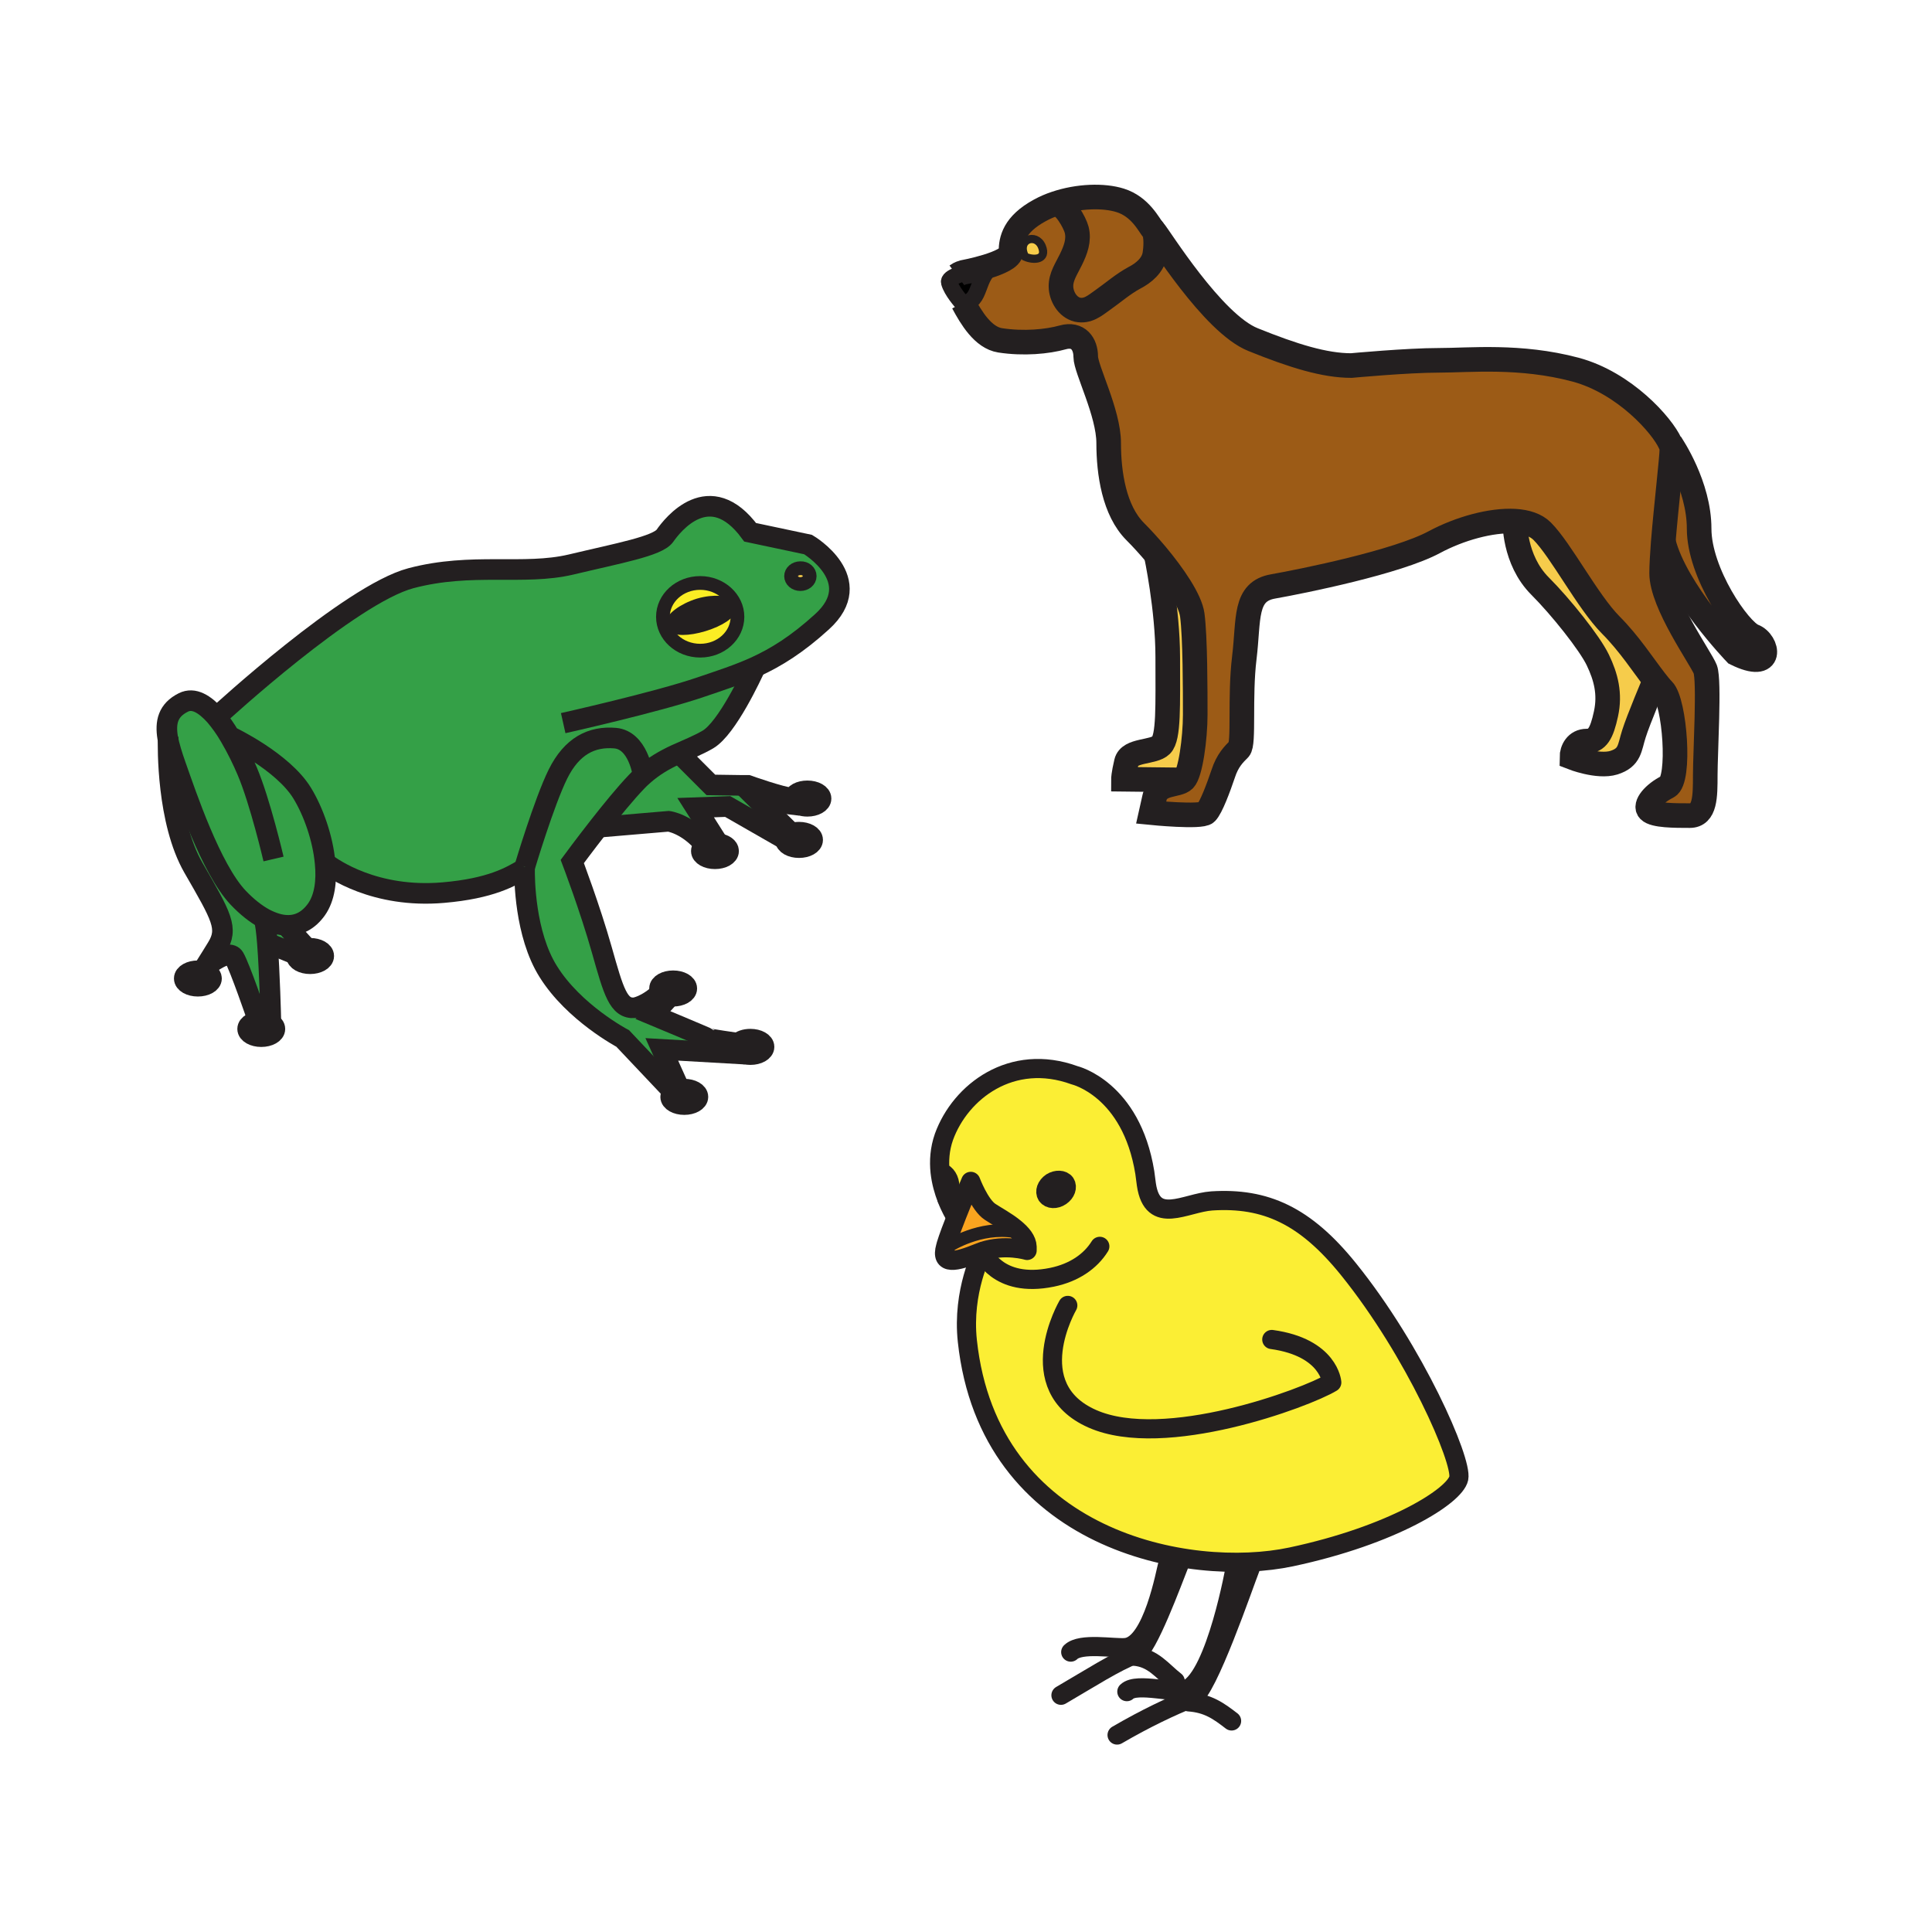 <?xml version="1.0" encoding="utf-8"?>
<!-- Generator: Adobe Illustrator 21.0.2, SVG Export Plug-In . SVG Version: 6.00 Build 0)  -->
<svg version="1.1" id="Layer_1" xmlns="http://www.w3.org/2000/svg" xmlns:xlink="http://www.w3.org/1999/xlink" x="0px" y="0px"
	 viewBox="0 0 850.4 850.4" style="enable-background:new 0 0 850.4 850.4;" xml:space="preserve">
<style type="text/css">
	.st0{fill:#F6CC4B;}
	.st1{fill:#9C5B16;}
	.st2{fill:#231F20;}
	.st3{fill:none;stroke:#231F20;stroke-width:10.831;}
	.st4{fill:none;stroke:#231F20;stroke-width:7.221;}
	.st5{fill:none;stroke:#231F20;stroke-width:3.61;}
	.st6{fill:#FAA41F;}
	.st7{fill:#FBEE34;}
	.st8{fill:#7BD3F7;}
	.st9{fill:none;stroke:#231F20;stroke-width:8.434;stroke-linecap:round;stroke-linejoin:round;}
	.st10{fill:none;stroke:#231F20;stroke-width:8.438;stroke-linecap:round;stroke-linejoin:round;}
	.st11{fill:none;stroke:#231F20;stroke-width:5.623;stroke-linecap:round;stroke-linejoin:round;}
	.st12{fill:#34A047;}
	.st13{fill:#FBED24;}
	.st14{fill:none;stroke:#231F20;stroke-width:9.067;}
	.st15{fill:none;stroke:#231F20;stroke-width:6.045;}
</style>
<g id="XMLID_8_">
	<g>
		<path class="st0" d="M458.6,108.5c2.4,5.9-3.6,6.1-7.4,4.5C447.2,105.4,456,102.3,458.6,108.5z"/>
		<path class="st1" d="M771.8,280c6.4,2.4,9.3,16.1-7.8,7.6c0,0-26.4-27.5-31.8-49h0c1.3-16,3.8-37.1,3.8-41c0-0.6-0.2-1.4-0.7-2.5
			c0.6,0.8,12.6,18.5,12.6,37.6C747.9,252.2,765.5,277.5,771.8,280z"/>
		<path class="st0" d="M524.8,270.7c1.3,9.7,1.3,33.5,1.3,43.9c0,10.4-2.1,25.8-4.9,28.6l-26.6-0.3c0,0,0-2,1.3-7.5
			c1.3-5.5,11.9-4.1,15.3-7.5c3.4-3.4,2.9-17.2,2.9-38.7c0-21.5-5.1-45.2-5.1-45.2l0,0C516.4,253.1,523.8,263.9,524.8,270.7z"/>
		<path class="st0" d="M728.5,299.3c-0.2,0.5-7.4,17.7-9.4,23.8c-1.9,6.2-1.6,10.4-8.8,12.7c-7.1,2.3-18.5-2.3-18.5-2.3
			c0-3.2,1.9-7.2,6.5-7.2c4.5,0,6.5-3.3,8.5-12c1.9-8.8,0-16.2-3.6-23.7c-3.6-7.5-16.3-23.4-25.4-32.5
			c-11.7-11.7-11.1-28.7-11.1-28.7v0c5.1,0.3,9.3,1.7,12,4.4c8.3,8.3,20,31,30.2,41.3C717.1,283,723.6,292.9,728.5,299.3z"/>
		<path class="st1" d="M424,119.9c0,0,21.1-3.9,21.1-9.1c0-5.2,1.3-12,12.7-18.2c2.2-1.2,4.5-2.2,6.9-3c3.8,0,8.4,8.4,9.2,11.5
			c1.2,4.6-0.5,9-2.5,13.1c-1.9,4-4.5,7.5-4.4,12c0.1,4.2,2.8,9,7.2,10.1c4.6,1,7.7-1.8,11.1-4.2c4.7-3.3,9-7.1,14-9.8
			c4.1-2.1,8.2-5.5,9-10.3c0.4-2.3,0.9-8.2-0.6-10.6c0.1,0.1,0.2,0.2,0.3,0.3c1.9,2,25.7,40.6,43.6,47.8
			c17.9,7.1,31.5,11.4,43.2,11.4c0,0,24.7-2.3,38.4-2.3c13.6,0,35.9-2.4,60.3,4.1c21.6,5.8,38.2,24.6,41.7,32.5
			c0.5,1,0.7,1.9,0.7,2.5c0,3.9-2.5,25-3.8,41c-0.4,5.4-0.7,10.3-0.7,13.6c0,13.3,17.2,37.4,19.2,42.3c1.9,4.9,0,37,0,46.5
			c0,9.4,0,17.9-6.8,17.9c-6.8,0-15.6,0-17.9-2.3c-2.3-2.3,2.3-7.5,8.1-10.4c5.8-2.9,3.2-37.4-2-42.6c-1.1-1.1-2.3-2.6-3.6-4.3
			c-4.9-6.4-11.4-16.3-19.4-24.3c-10.2-10.2-21.9-33-30.2-41.3c-2.7-2.7-7-4.1-12-4.4c-10.5-0.6-24.5,3.3-35.4,9.2
			c-16.3,8.8-57.9,17.2-70.9,19.5c-13,2.3-10.7,14.3-12.8,31.5c-2.1,17.2,0,37.9-2.3,40.1c-2.3,2.3-5,5-7,10.9
			c-1.9,5.9-5.3,14.9-7.5,17.1c-2.2,2.2-24.2,0-24.2,0s0,0,1.5-6.7c1.5-6.7,10.2-5,13-7.8c2.8-2.8,4.9-18.2,4.9-28.6
			c0-10.4,0-34.1-1.3-43.9c-0.9-6.8-8.3-17.6-15.9-26.6c-3.2-3.8-6.4-7.3-9.2-10.1c-9.3-9.3-11.7-25.7-11.7-39
			c0-13.3-10.1-32.5-10.1-38c0-5.5-3.2-10.4-10.1-8.5c-6.8,1.9-17.2,2.9-27.6,1.3c-7.5-1.2-12.7-9.9-16.3-16.6
			c8.3,0.2,5.5-12,13.5-16.1c-0.4,0.1-10.6,1.8-16.1,4C422.5,120.3,424,119.9,424,119.9z M451.2,113c3.8,1.6,9.8,1.4,7.4-4.5
			C456,102.3,447.2,105.4,451.2,113z"/>
		<path class="st1" d="M507.9,101.4c1.4,2.4,1,8.3,0.6,10.6c-0.8,4.8-4.9,8.2-9,10.3c-5.1,2.6-9.3,6.5-14,9.8
			c-3.5,2.4-6.6,5.3-11.1,4.2c-4.4-1-7.1-5.8-7.2-10.1c-0.1-4.5,2.5-8.1,4.4-12c2-4.1,3.6-8.5,2.5-13.1c-0.8-3.1-5.4-11.5-9.2-11.5
			c10-3.4,21.3-3.6,28.5-1.4C502.2,91,505.9,98.9,507.9,101.4z"/>
		<path d="M421.3,121.2c5.5-2.3,15.7-4,16.1-4c-8,4.1-5.2,16.3-13.5,16.1c-1.4-2.5-2.5-4.8-3.5-6.2
			C418.5,124.2,419.7,122.3,421.3,121.2z"/>
		<path class="st2" d="M423.4,133.2c0,0-4.6-5.2-5.6-8.9c-0.3-1.1,1.2-2.1,3.5-3.1c-1.5,1.1-2.8,3-0.8,5.8c1,1.4,2.1,3.7,3.5,6.2
			C423.8,133.2,423.6,133.2,423.4,133.2z"/>
	</g>
	<g>
		<path class="st3" d="M423.9,133.2c3.6,6.7,8.8,15.4,16.3,16.6c10.4,1.6,20.8,0.6,27.6-1.3c6.8-1.9,10.1,2.9,10.1,8.5
			c0,5.5,10.1,24.7,10.1,38s2.4,29.7,11.7,39c2.8,2.8,6,6.3,9.2,10.1c7.5,9,15,19.8,15.9,26.6c1.3,9.7,1.3,33.5,1.3,43.9
			c0,10.4-2.1,25.8-4.9,28.6c-2.8,2.8-11.5,1.1-13,7.8c-1.5,6.7-1.5,6.7-1.5,6.7s22,2.2,24.2,0c2.2-2.2,5.5-11.2,7.5-17.1
			c1.9-5.9,4.7-8.6,7-10.9c2.3-2.3,0.2-22.9,2.3-40.1c2.1-17.2-0.2-29.3,12.8-31.5c13-2.3,54.6-10.7,70.9-19.5
			c11-5.9,24.9-9.8,35.4-9.2c5.1,0.3,9.3,1.7,12,4.4c8.3,8.3,20,31,30.2,41.3c8.1,8.1,14.5,18,19.4,24.3c1.3,1.7,2.5,3.2,3.6,4.3
			c5.2,5.2,7.8,39.7,2,42.6c-5.9,2.9-10.4,8.1-8.1,10.4c2.3,2.3,11.1,2.3,17.9,2.3c6.8,0,6.8-8.4,6.8-17.9c0-9.4,1.9-41.6,0-46.5
			c-1.9-4.9-19.2-28.9-19.2-42.3c0-3.4,0.3-8.2,0.7-13.6c1.3-16,3.8-37.1,3.8-41c0-0.6-0.2-1.4-0.7-2.5
			c-3.5-7.9-20.1-26.7-41.7-32.5c-24.4-6.5-46.6-4.1-60.3-4.1c-13.7,0-38.4,2.3-38.4,2.3c-11.7,0-25.4-4.2-43.2-11.4
			c-17.9-7.1-41.6-45.8-43.6-47.8c-0.1-0.1-0.2-0.2-0.3-0.3c-2-2.4-5.7-10.4-14.6-13.2c-7.3-2.3-18.5-2-28.5,1.4
			c-2.4,0.8-4.7,1.8-6.9,3c-11.4,6.2-12.7,13-12.7,18.2c0,5.2-21.1,9.1-21.1,9.1s-1.5,0.4-2.7,1.3"/>
		<path class="st3" d="M508.9,244.1c0,0,5.1,23.7,5.1,45.2c0,21.5,0.5,35.3-2.9,38.7c-3.4,3.4-14,1.9-15.3,7.5
			c-1.3,5.5-1.3,7.5-1.3,7.5l26.6,0.3"/>
		<path class="st3" d="M666.8,229.3c0,0-0.6,17,11.1,28.7c9.1,9.1,21.8,25,25.4,32.5c3.6,7.5,5.5,14.9,3.6,23.7
			c-1.9,8.8-3.9,12-8.5,12c-4.5,0-6.5,3.9-6.5,7.2c0,0,11.4,4.5,18.5,2.3c7.2-2.3,6.8-6.5,8.8-12.7c1.9-6.1,9.1-23.2,9.4-23.8
			c0,0,0,0,0,0"/>
		<path class="st3" d="M735.3,195.1C735.3,195.1,735.3,195.1,735.3,195.1c0.6,0.9,12.6,18.6,12.6,37.6c0,19.5,17.6,44.9,23.9,47.3
			c6.4,2.4,9.3,16.1-7.8,7.6c0,0-26.4-27.5-31.8-49"/>
		<path class="st3" d="M464.7,89.6c3.8,0,8.4,8.4,9.2,11.5c1.2,4.6-0.5,9-2.5,13.1c-1.9,4-4.5,7.5-4.4,12c0.1,4.2,2.8,9,7.2,10.1
			c4.6,1,7.7-1.8,11.1-4.2c4.7-3.3,9-7.1,14-9.8c4.1-2.1,8.2-5.5,9-10.3c0.4-2.3,0.9-8.2-0.6-10.6c-0.1-0.2-0.2-0.4-0.4-0.5"/>
		<path class="st4" d="M421.3,121.2c-2.3,0.9-3.8,2-3.5,3.1c1,3.8,5.6,8.9,5.6,8.9c0.2,0,0.4,0,0.5,0c8.3,0.2,5.5-12,13.5-16.1
			c0,0,0,0,0,0C437,117.2,426.8,118.9,421.3,121.2z"/>
		<path class="st5" d="M451.2,113c-4-7.6,4.8-10.7,7.4-4.5C461,114.4,455,114.7,451.2,113z"/>
	</g>
</g>
<g id="XMLID_18_">
	<g>
		<path class="st6" d="M446.5,542.1l0.2-1.4c2.9,2.4,5.2,5.1,5.3,8.1v1.6c0,0-9.7-2.9-19.6,0.4c-0.5,0.2-1.1,0.4-1.6,0.6
			c-10.4,4.2-17,5.6-14.7-2.6c0.1-0.3,0.1-0.5,0.2-0.8l1.5,0.3C417.9,548.3,431.3,539.6,446.5,542.1z"/>
		<path class="st6" d="M446.8,540.7l-0.2,1.4c-15.2-2.5-28.6,6.2-28.6,6.2l-1.5-0.3c1-3.3,2.9-8.3,4.8-13.1c3-7.6,6.1-14.9,6.1-14.9
			s3.9,10.4,8.5,13.4C438.3,535.1,443.1,537.6,446.8,540.7z"/>
		<path class="st7" d="M413.8,516c-0.5-4.8-0.2-10.1,1.7-15.5c7.2-19.9,29.7-37.2,57.5-27.1c0,0,25,5.9,30.9,42.8l0.7,5.3
			c2.6,18.3,17,8,28.8,7.2c23.6-1.6,41.1,6.4,60.2,30.1c29.2,36.2,50.2,84.1,48.5,92c-1.6,7.8-29.1,25.1-73.8,34.6
			c-44.7,9.5-132.9-7-142.5-95c-2.4-22.1,6.7-39.3,6.7-39.3l0-0.1c9.9-3.3,19.6-0.4,19.6-0.4v-1.6c-0.1-3-2.4-5.8-5.3-8.1
			c-3.7-3.1-8.5-5.6-11-7.2c-4.6-2.9-8.5-13.4-8.5-13.4s-3.1,7.2-6.1,14.9l-1.1-0.2c0,0-1.7-2.7-3.4-7.1l0.2-0.1
			c1.4-1.2,1.3-2.9,1.3-5.2c0-3.2-1.7-5.8-3.9-6.4L413.8,516z M466.9,526.6c2.2-1.5,3.1-4.1,2-5.7s-3.8-1.8-6-0.3
			c-2.2,1.5-3.1,4.1-2,5.7C462,528,464.7,528.1,466.9,526.6z"/>
		<path class="st8" d="M542.1,757.5l-18.9-8.4C531.7,749.7,536.4,753.1,542.1,757.5z"/>
		<path class="st8" d="M517.3,740.1l-18.2-11C507.6,729.7,511.6,735.7,517.3,740.1z"/>
		<path class="st2" d="M468.9,520.8c1.1,1.7,0.2,4.2-2,5.7c-2.2,1.5-4.9,1.4-6.1-0.3c-1.1-1.7-0.2-4.2,2-5.7
			C465,519.1,467.8,519.2,468.9,520.8z"/>
	</g>
	<g>
		<path class="st9" d="M543.8,689.5c0,0-8.5,48-21.3,54.1c-4.7,2.3-22.1-3.3-26.5,1"/>
		<path class="st9" d="M491.7,763.7c12.9-7.5,23.8-12.6,33.2-16.4c6.5-2.6,22.7-50.2,25.4-57"/>
		<path class="st9" d="M523.2,749.1c8.5,0.6,13.2,4,18.9,8.4"/>
		<path class="st9" d="M514.1,688.1c-1,3.5-6.7,35.9-18.6,37.1c-5.2,0.5-19.8-2.3-24.2,2"/>
		<path class="st9" d="M467,746.2c12.9-7.5,23.6-14.5,33.1-18.2c5-2,15.8-31.5,19.6-41.1"/>
		<path class="st9" d="M499.1,729c8.5,0.6,12.5,6.6,18.2,11"/>
		<path class="st9" d="M446.8,540.7c2.9,2.4,5.2,5.1,5.3,8.1v1.6c0,0-9.7-2.9-19.6,0.4c-0.5,0.2-1.1,0.4-1.6,0.6
			c-10.4,4.2-17,5.6-14.7-2.6c0.1-0.3,0.1-0.5,0.2-0.8c1-3.3,2.9-8.3,4.8-13.1c3-7.6,6.1-14.9,6.1-14.9s3.9,10.4,8.5,13.4
			C438.3,535.1,443.1,537.6,446.8,540.7z"/>
		<path class="st10" d="M468.9,520.8c1.1,1.7,0.2,4.2-2,5.7c-2.2,1.5-4.9,1.4-6.1-0.3c-1.1-1.7-0.2-4.2,2-5.7
			C465,519.1,467.8,519.2,468.9,520.8z"/>
		<path class="st9" d="M432.5,551c0,0-9.1,17.2-6.7,39.3c9.5,88,97.7,104.5,142.5,95c44.7-9.5,72.1-26.8,73.8-34.6
			c1.6-7.8-19.3-55.8-48.5-92c-19.1-23.7-36.6-31.6-60.2-30.1c-11.7,0.8-26.1,11.1-28.8-7.2l-0.7-5.3c-6-36.9-30.9-42.8-30.9-42.8
			c-27.7-10.1-50.3,7.2-57.5,27.1c-1.9,5.4-2.2,10.7-1.7,15.5c0.5,4.5,1.7,8.5,2.9,11.6c1.7,4.4,3.4,7.1,3.4,7.1"/>
		<path class="st9" d="M470,574.6c0,0-20.9,35.9,10.8,49.9c31.7,14,94-9.1,105.4-16c0,0-1.1-15.4-26.4-18.9"/>
		<path class="st9" d="M432.5,551c0,0,6.3,16.2,30.6,11.2c9.7-2,16.9-7,21-13.6"/>
		<path class="st11" d="M417.9,548.3c0,0,13.4-8.7,28.6-6.2c0.2,0,0.3,0.1,0.5,0.1"/>
		<path class="st9" d="M414.2,516c2.2,0.6,3.9,3.2,3.9,6.4c0,2.3,0.1,4.1-1.3,5.2"/>
	</g>
</g>
<g id="XMLID_1_">
	<g>
		<path class="st12" d="M126.6,408.1l7.1,7.8l-1.7,2.7c-0.7,0.5-1.2,1-1.4,1.7l-12.5-5.1l-0.5,0c-0.4-5.1-0.9-9.1-1.4-10.2l0.3-0.6
			c3.4,1.9,6.8,2.9,10.1,2.9L126.6,408.1z"/>
		<path class="st0" d="M352.3,250c2.3,0,4.1,1.6,4.1,3.5s-1.9,3.5-4.1,3.5c-2.3,0-4.1-1.6-4.1-3.5C348.2,251.6,350,250,352.3,250z"
			/>
		<path class="st12" d="M283,341.4c4.8-4.3,9.7-7,14.4-9.2l2.4,0.1l13.1,13.1l14,0.2l7.4,7.3l13.9,13.7l0.1,0.3
			c-1.5,0.6-2.5,1.5-2.6,2.6L320.3,355l-14.2,0.5l10,15.8c-0.5-0.1-1-0.1-1.5-0.1c-1.6,0-3.1,0.4-4.1,0.9
			c-7.9-9.7-16.2-10.7-16.2-10.7l-29.4,2.5l-1.2-0.2c5.4-6.9,11.7-14.6,16.5-19.6C281.2,343.2,282.1,342.3,283,341.4z"/>
		<path class="st12" d="M328,464l-36.7-2.1L299,479l0.1,0.6c-1.1,0.2-2,0.6-2.7,1.2l-22.3-23.6c0,0-21.5-11.3-32.8-29.5
			c-10.3-16.5-10.4-41-10.4-45.5c0-0.5,0-0.7,0-0.7s8.5-28.5,14.6-40.8c6.1-12.3,14.9-16.7,25.2-15.8c9.8,0.9,12.1,15.1,12.3,16.6
			c-0.9,0.8-1.9,1.7-2.8,2.7c-4.8,5-11.1,12.7-16.5,19.6c-6.5,8.3-11.8,15.5-11.8,15.5s7.8,20.5,13,38.9c5.2,18.4,7.3,26,14.4,25.5
			c0,0,5.2-0.6,11.8-6.9c0.7,0.7,2,1.3,3.4,1.6l-0.1,0.7l-7,7.7c0,0,24,10,24.3,10.3c0.3,0.2,12.3,2,13.3,2.1
			c-0.5,0.5-0.8,1.1-0.8,1.7C324.2,462.3,325.8,463.5,328,464L328,464L328,464z"/>
		<path class="st12" d="M119.2,448.4l-6.1-0.7c0,0-7.7-22.2-10-26.2c-2.4-4-11.6,3.3-11.6,3.3l-0.6-0.4c1.2-2,2.8-4.5,4.6-7.4
			c5.2-8.5,2.1-13.4-10.4-35.2c-11.7-20.4-11.2-53.3-11.1-57.2c0.6,3.7,2,7.9,3.6,12.4c4.5,12.7,15.3,45.3,27.4,58
			c3.8,4,7.7,7.2,11.7,9.3l-0.3,0.6c0.5,1.1,1,5,1.4,10.2C118.6,428.1,119.2,448.4,119.2,448.4z"/>
		<path class="st12" d="M143.1,379.8c0.8,8-0.2,15.4-3.8,20.5c-3.5,4.9-7.9,7.1-12.7,7c-3.2,0-6.6-1.1-10.1-2.9
			c-3.9-2.1-7.9-5.3-11.7-9.3c-12-12.7-22.9-45.3-27.4-58c-1.6-4.5-2.9-8.7-3.6-12.4c-1.1-6.8,0.1-12.1,6.9-15.5
			c4.6-2.3,9.4,0.7,14,5.8c2.3,2.7,4.6,5.9,6.6,9.4l0.2-0.1c0,0,22.9,10.9,31.4,24.8C137.9,357.1,142.1,368.9,143.1,379.8z"/>
		<path class="st12" d="M332.6,293.4c-1.6,3.5-12.5,27.1-21,32.1c-4.3,2.5-9.1,4.4-14.2,6.7c-4.7,2.2-9.6,4.9-14.4,9.2
			c-0.2-1.5-2.4-15.7-12.3-16.6c-10.4-0.9-19.1,3.5-25.2,15.8c-6.1,12.3-14.6,40.8-14.6,40.8s0,0.3,0,0.7
			c-6.1,3.7-14.9,8.9-35.9,10.7c-30.2,2.6-48.8-10.7-51.9-13.1c-1-10.9-5.2-22.6-10.1-30.7c-8.5-13.9-31.4-24.8-31.4-24.8l-0.2,0.1
			c-2-3.4-4.3-6.7-6.6-9.4l1.5-0.4c0,0,57.7-53.1,84.6-60.2c26.9-7.1,49.5-1.1,70.4-6c20.9-5,38.2-8.1,41.4-12.7
			c3.2-4.6,19.6-25.8,37.5-1.5l25.5,5.4c0,0,26.4,15.6,6.1,34C350.9,283.6,341.8,289.2,332.6,293.4z M356.4,253.6
			c0-2-1.9-3.5-4.1-3.5c-2.3,0-4.1,1.6-4.1,3.5s1.8,3.5,4.1,3.5C354.6,257.1,356.4,255.5,356.4,253.6z M324.6,271.5
			c0-8.2-7.3-14.9-16.4-14.9c-9.1,0-16.4,6.7-16.4,14.9c0,8.2,7.3,14.9,16.4,14.9C317.2,286.3,324.6,279.7,324.6,271.5z"/>
		<path class="st13" d="M308.2,256.6c9.1,0,16.4,6.7,16.4,14.9c0,8.2-7.3,14.9-16.4,14.9c-9.1,0-16.4-6.7-16.4-14.9
			C291.8,263.3,299.1,256.6,308.2,256.6z M309.7,275c6.9-2.1,12-5.5,11.3-7.6c-0.6-2.1-6.5-2.9-13.4-0.8c-6.9,2.1-12.2,6.3-11.5,8.4
			C296.7,277,302.8,277.1,309.7,275z"/>
		<path class="st2" d="M321,267.3c0.6,2.1-4.4,5.5-11.3,7.6c-6.9,2.1-13,2.1-13.6-0.1c-0.6-2.1,4.7-6.3,11.5-8.4
			C314.5,264.4,320.4,265.2,321,267.3z"/>
	</g>
	<g>
		<path class="st14" d="M96.3,314.7c0,0,57.7-53.1,84.6-60.2c26.9-7.1,49.5-1.1,70.4-6c20.9-5,38.2-8.1,41.4-12.7
			c3.2-4.6,19.6-25.8,37.5-1.5l25.5,5.4c0,0,26.4,15.6,6.1,34c-11,10-20.1,15.6-29.2,19.8c-7.7,3.5-15.5,6-24.3,9
			c-19.3,6.6-60.4,15.8-60.4,15.8"/>
		<path class="st15" d="M324.6,271.5c0,8.2-7.3,14.9-16.4,14.9c-9.1,0-16.4-6.7-16.4-14.9c0-8.2,7.3-14.9,16.4-14.9
			C317.2,256.6,324.6,263.3,324.6,271.5z"/>
		<path class="st15" d="M321,267.3c0.6,2.1-4.4,5.5-11.3,7.6c-6.9,2.1-13,2.1-13.6-0.1c-0.6-2.1,4.7-6.3,11.5-8.4
			C314.5,264.4,320.4,265.2,321,267.3z"/>
		<path class="st15" d="M356.4,253.6c0,2-1.9,3.5-4.1,3.5c-2.3,0-4.1-1.6-4.1-3.5s1.8-3.5,4.1-3.5
			C354.6,250,356.4,251.6,356.4,253.6z"/>
		<path class="st14" d="M101.6,324.3c0,0,22.9,10.9,31.4,24.8c4.9,8,9.1,19.8,10.1,30.7c0.8,8-0.2,15.4-3.8,20.5
			c-3.5,4.9-7.9,7.1-12.7,7c-3.2,0-6.6-1.1-10.1-2.9c-3.9-2.1-7.9-5.3-11.7-9.3c-12-12.7-22.9-45.3-27.4-58
			c-1.6-4.5-2.9-8.7-3.6-12.4c-1.1-6.8,0.1-12.1,6.9-15.5c4.6-2.3,9.4,0.7,14,5.8c2.3,2.7,4.6,5.9,6.6,9.4c3,5.1,5.6,10.5,7.5,15
			c5.7,13.4,11.6,38.7,11.6,38.7"/>
		<path class="st14" d="M74,324.3c0,0,0,0.1,0,0.4c-0.1,3.9-0.6,36.8,11.1,57.2c12.5,21.7,15.6,26.7,10.4,35.2
			c-1.8,2.9-3.3,5.4-4.6,7.4c-0.7,1.2-1.4,2.2-1.9,3c-1.2,1.8-1.8,2.8-1.8,2.8"/>
		<path class="st14" d="M91.5,424.8c0,0,9.2-7.3,11.6-3.3c2.4,4,10,26.2,10,26.2l6.1,0.7c0,0-0.5-20.3-1.5-33.2
			c-0.4-5.1-0.9-9.1-1.4-10.2"/>
		<path class="st14" d="M93.1,430.7c0,1.9-2.7,3.4-6,3.4c-3.3,0-6-1.5-6-3.4s2.7-3.4,6-3.4c0.7,0,1.3,0.1,1.9,0.2
			C91.4,428,93.1,429.2,93.1,430.7z"/>
		<path class="st14" d="M132,418.6c1.1-0.7,2.7-1.2,4.5-1.2c3.3,0,6,1.5,6,3.4c0,1.9-2.7,3.4-6,3.4c-3.3,0-6-1.5-6-3.4
			c0-0.2,0-0.4,0.1-0.6C130.8,419.6,131.3,419.1,132,418.6z"/>
		<path class="st14" d="M121,452.9c0,1.9-2.7,3.4-6,3.4c-3.3,0-6-1.5-6-3.4s2.7-3.4,6-3.4C118.3,449.5,121,451,121,452.9z"/>
		<path class="st14" d="M299.1,479.6c0.7-0.1,1.4-0.2,2.1-0.2c3.3,0,6,1.5,6,3.4c0,1.9-2.7,3.4-6,3.4c-3.3,0-6-1.5-6-3.4
			c0-0.8,0.4-1.5,1.2-2C297.1,480.2,298,479.8,299.1,479.6z"/>
		<path class="st14" d="M291.1,436.8c-0.5-0.5-0.8-1.1-0.8-1.7c0-1.9,2.7-3.4,6-3.4c3.3,0,6,1.5,6,3.4c0,1.9-2.7,3.4-6,3.4
			c-0.6,0-1.2-0.1-1.8-0.2C293,438.1,291.8,437.6,291.1,436.8z"/>
		<path class="st14" d="M316.2,371.3c2.6,0.4,4.5,1.7,4.5,3.3c0,1.9-2.7,3.4-6,3.4c-3.3,0-6-1.5-6-3.4c0-1,0.7-1.9,1.9-2.5
			c1.1-0.6,2.5-0.9,4.1-0.9C315.2,371.2,315.7,371.3,316.2,371.3z"/>
		<path class="st14" d="M348.3,366.9c1-0.4,2.1-0.6,3.4-0.6c3.3,0,6,1.5,6,3.4c0,1.9-2.7,3.4-6,3.4c-3.3,0-6-1.5-6-3.4
			c0-0.1,0-0.1,0-0.2C345.8,368.4,346.8,367.4,348.3,366.9z"/>
		<path class="st14" d="M349.4,351.4c0.1-1.9,2.7-3.3,6-3.3c3.3,0,6,1.5,6,3.4s-2.7,3.4-6,3.4c-1.2,0-2.2-0.2-3.2-0.5
			C350.5,353.8,349.3,352.7,349.4,351.4C349.3,351.4,349.3,351.4,349.4,351.4z"/>
		<path class="st14" d="M325,459.2c1-1.1,3-1.8,5.3-1.8c3.3,0,6,1.5,6,3.4c0,1.9-2.7,3.4-6,3.4c-0.8,0-1.6-0.1-2.2-0.2
			c-2.2-0.5-3.8-1.7-3.8-3.2C324.2,460.2,324.5,459.7,325,459.2z"/>
		<polyline class="st14" points="118.1,415.2 130.6,420.3 130.9,420.4 132,418.6 133.7,415.9 126.6,408.1 		"/>
		<path class="st14" d="M142.7,379.4c0,0,0.2,0.1,0.5,0.4c3.1,2.4,21.8,15.7,51.9,13.1c21-1.8,29.8-7,35.9-10.7c0,0,0,0,0,0"/>
		<path class="st14" d="M230.9,381.4c0,0,0,0.3,0,0.7c-0.1,4.5,0.1,29.1,10.4,45.5c11.3,18.2,32.8,29.5,32.8,29.5l22.3,23.6l0.2,0.3
			"/>
		<path class="st14" d="M283.1,341.6c0,0,0,0,0-0.1c-0.2-1.5-2.4-15.7-12.3-16.6c-10.4-0.9-19.1,3.5-25.2,15.8
			c-6.1,12.3-14.6,40.8-14.6,40.8"/>
		<path class="st14" d="M332.8,293c0,0-0.1,0.2-0.2,0.4c-1.6,3.5-12.5,27.1-21,32.1c-4.3,2.5-9.1,4.4-14.2,6.7
			c-4.7,2.2-9.6,4.9-14.4,9.2c-0.9,0.8-1.9,1.7-2.8,2.7c-4.8,5-11.1,12.7-16.5,19.6c-6.5,8.3-11.8,15.5-11.8,15.5s7.8,20.5,13,38.9
			c5.2,18.4,7.3,26,14.4,25.5c0,0,5.2-0.6,11.8-6.9c0.7-0.7,1.5-1.4,2.2-2.2"/>
		<polyline class="st14" points="299,479 291.3,461.9 328,464 		"/>
		<path class="st14" d="M294.4,439.1l-7,7.7c0,0,24,10,24.3,10.3c0.3,0.2,12.3,2,13.3,2.1c0,0,0.1,0,0.1,0"/>
		<path class="st14" d="M299.8,332.4l13.1,13.1l14,0.2l2.3,0c0,0,14.2,5.1,20.2,5.8c0.5,0.1,1,0.1,1.4,0.1"/>
		<path class="st14" d="M264.9,364l29.4-2.5c0,0,8.3,1,16.2,10.7c0.5,0.6,1,1.3,1.5,1.9"/>
		<polyline class="st14" points="316.6,372 316.2,371.3 306.2,355.5 320.3,355 345.6,369.5 347.6,370.6 		"/>
		<polyline class="st14" points="348.2,366.6 334.3,352.9 326.9,345.6 326.5,345.3 		"/>
		<path class="st14" d="M352.2,354.5c0,0-17.5-2.1-17.5-2c0,0,0,0,0,0"/>
	</g>
</g>
</svg>
